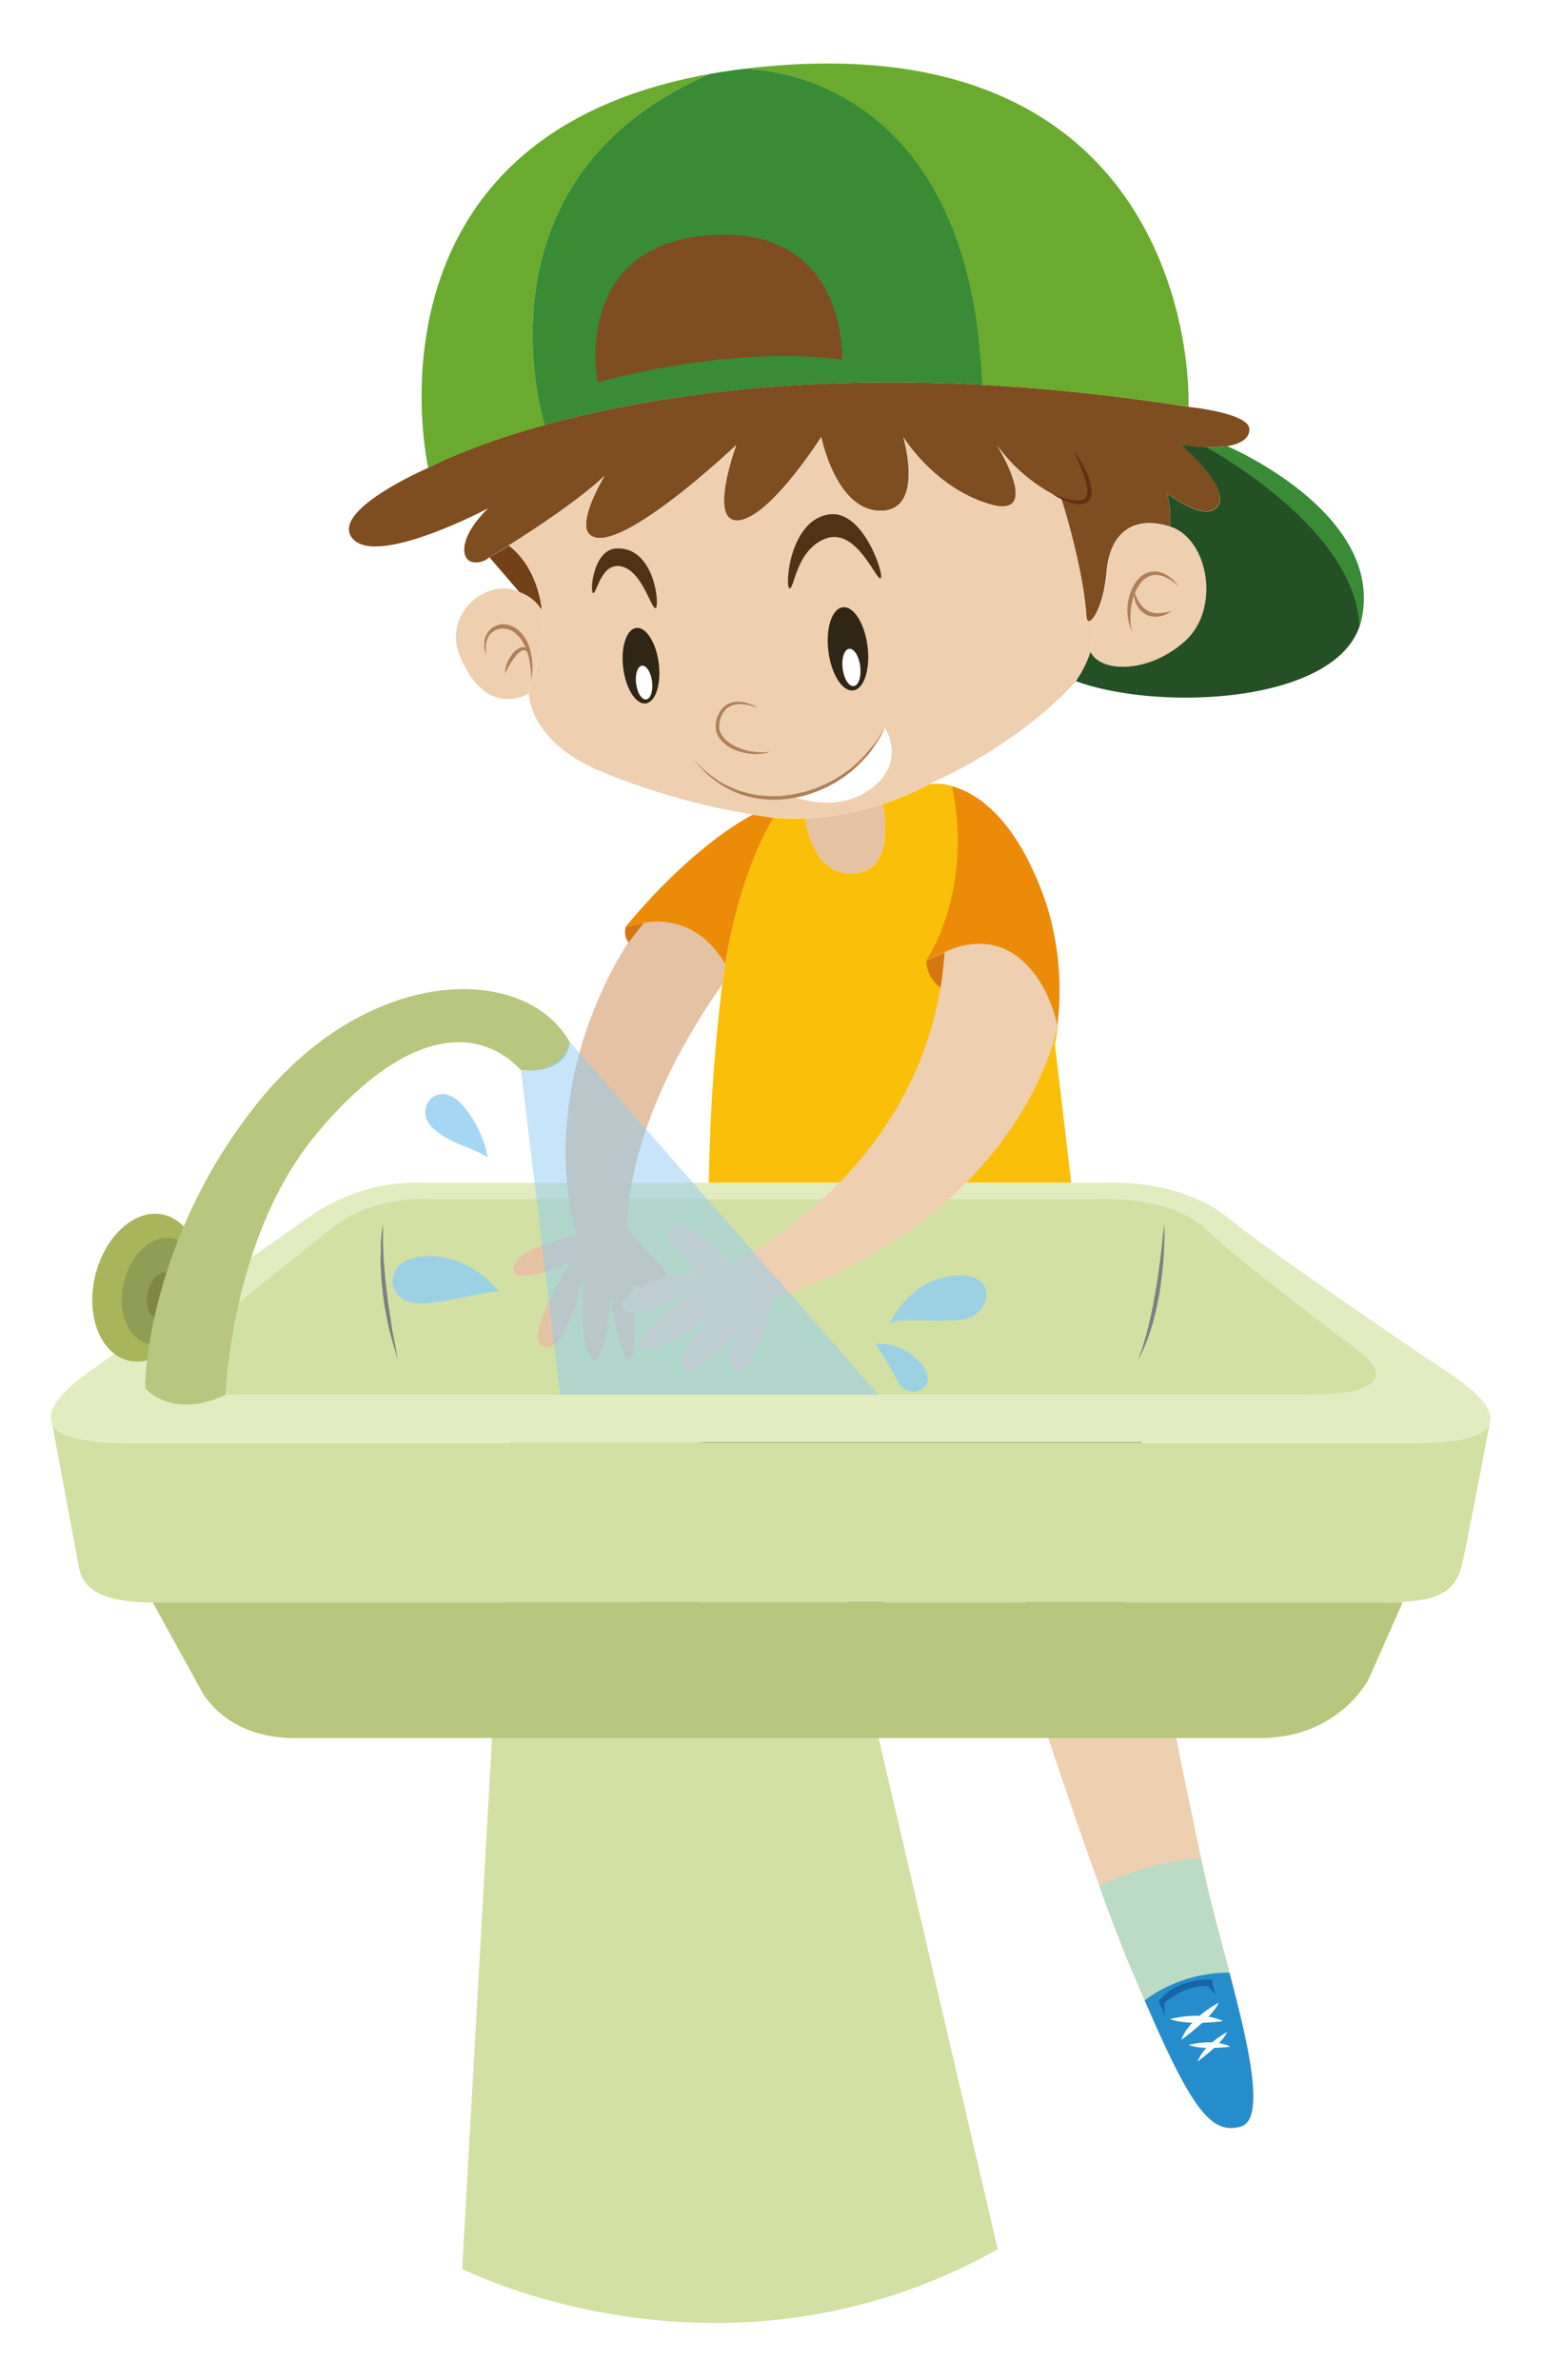 <svg id="Слой_1" data-name="Слой 1" xmlns="http://www.w3.org/2000/svg" xmlns:xlink="http://www.w3.org/1999/xlink" viewBox="0 0 262.67 405"><defs><style>.cls-1{mask:url(#mask);filter:url(#luminosity-noclip-2);}.cls-2{mix-blend-mode:multiply;fill:url(#radial-gradient);}.cls-3{fill:#eecfb0;}.cls-4{fill:#bbdbc4;}.cls-5{fill:#268dcd;}.cls-6{fill:none;}.cls-7{fill:#1665a6;}.cls-8{fill:#fff;}.cls-9{fill:#398b35;}.cls-10{mask:url(#mask-2);}.cls-11{fill:url(#radial-gradient-2);}.cls-12{fill:#d2e0a4;}.cls-13{fill:#6aab2f;}.cls-14{fill:#e3ecc1;}.cls-15{fill:#b8c67e;}.cls-16{fill:#7f8080;}.cls-17{fill:#a8b55a;}.cls-18{fill:#909e55;}.cls-19{fill:#808840;}.cls-20{fill:#fabf08;}.cls-21{fill:#7e4d20;}.cls-22{fill:#e5c2a3;}.cls-23{fill:#d57710;}.cls-24{fill:#ec8b07;}.cls-25{fill:#724118;}.cls-26{fill:#235024;}.cls-27{fill:#5f3112;}.cls-28{fill:#ae805a;}.cls-29{fill:#2f2615;}.cls-30{fill:#503215;}.cls-31,.cls-32{fill:#8ecdf2;}.cls-31{opacity:0.8;}.cls-32{opacity:0.5;}.cls-33{filter:url(#luminosity-noclip);}</style><filter id="luminosity-noclip" x="115.27" y="-8490" width="19.47" height="32766" filterUnits="userSpaceOnUse" color-interpolation-filters="sRGB"><feFlood flood-color="#fff" result="bg"/><feBlend in="SourceGraphic" in2="bg"/></filter><mask id="mask" x="115.27" y="-8490" width="19.47" height="32766" maskUnits="userSpaceOnUse"><g class="cls-33"/></mask><radialGradient id="radial-gradient" cx="86.47" cy="251.15" r="44.87" gradientUnits="userSpaceOnUse"><stop offset="0" stop-color="#fff"/><stop offset="0.16" stop-color="#fcfcfc"/><stop offset="0.29" stop-color="#f2f2f2"/><stop offset="0.41" stop-color="#e1e1e1"/><stop offset="0.53" stop-color="#c9c9c9"/><stop offset="0.63" stop-color="#aaa"/><stop offset="0.74" stop-color="#848484"/><stop offset="0.84" stop-color="#585858"/><stop offset="0.94" stop-color="#252525"/><stop offset="1"/></radialGradient><filter id="luminosity-noclip-2" x="115.27" y="233.5" width="19.47" height="37.33" filterUnits="userSpaceOnUse" color-interpolation-filters="sRGB"><feFlood flood-color="#fff" result="bg"/><feBlend in="SourceGraphic" in2="bg"/></filter><mask id="mask-2" x="115.27" y="233.5" width="19.47" height="37.33" maskUnits="userSpaceOnUse"><g class="cls-1"><path class="cls-2" d="M123.59,233.5s-7.1,20.49-8.32,31.85c0,0,7.71,4.87,15.42,5.48l4.06-35.5Z"/></g></mask><radialGradient id="radial-gradient-2" cx="86.47" cy="251.15" r="44.87" gradientUnits="userSpaceOnUse"><stop offset="0" stop-color="#fff"/><stop offset="0.91" stop-color="#fff"/><stop offset="1" stop-color="#fff"/></radialGradient></defs><title>Монтажная область 1</title><path class="cls-3" d="M166.86,259.66s16.77,54.36,26,76,12.71,27.86,18.39,26.23-1.35-23.26-5.14-38.41c-2.6-10.38-13.52-65.72-13.52-65.72Z"/><path class="cls-4" d="M204.43,316.22A45.82,45.82,0,0,0,187.14,321c2,5.64,4,10.72,5.68,14.7,9.19,21.64,12.71,27.86,18.39,26.23s-1.35-23.26-5.14-38.41C205.69,322,205.12,319.42,204.43,316.22Z"/><path class="cls-5" d="M194.86,340.42c7.71,17.79,11.11,23,16.35,21.48,4.25-1.21,1.38-13.65-1.92-26.18A24,24,0,0,0,194.86,340.42Z"/><path class="cls-3" d="M123.32,256.42s-8.37,40.59-6.22,73c2.16,32.73,4.06,34.89,8.38,35.7,0,0,3.52-.4,4.6-6.89s10.82-78.3,18.12-97.77Z"/><path class="cls-4" d="M128,322.62a49.93,49.93,0,0,0-11.2-.62c.05,2.51.15,5,.31,7.44,2.16,32.73,4.06,34.89,8.38,35.7,0,0,3.52-.4,4.6-6.89.45-2.68,2.37-16.5,5-33.17A35.09,35.09,0,0,0,128,322.62Z"/><path class="cls-6" d="M118.14,343.11c1.8,19.72,3.71,21.36,7.34,22,0,0,3.52-.4,4.6-6.89.27-1.59,1.05-7.12,2.2-14.84C127.61,340.68,121.42,339.8,118.14,343.11Z"/><path class="cls-5" d="M118.14,343.11c1.8,19.72,3.71,21.36,7.34,22,0,0,3.52-.4,4.6-6.89.27-1.59,1.05-7.12,2.2-14.84C127.61,340.68,121.42,339.8,118.14,343.11Z"/><path class="cls-7" d="M129.47,346.43l.58-2.64s-5.51-2.81-9.79-.43l-.13,2.67.84-2s4.44-1.46,8,.51Z"/><path class="cls-8" d="M129.45,347.91s-5.59.2-8.48,3C121,350.93,127.29,349.8,129.45,347.91Z"/><path class="cls-8" d="M120.78,346.91s5.52,1,8,4.17C128.76,351.08,122.65,349.08,120.78,346.91Z"/><path class="cls-8" d="M128.59,353.05s-4.4.16-6.67,2.37C121.92,355.43,126.89,354.54,128.59,353.05Z"/><path class="cls-8" d="M121.77,352.26s4.34.77,6.27,3.28C128,355.54,123.24,354,121.77,352.26Z"/><path class="cls-7" d="M206.87,339.47l-.6-2.63s-6.18-.2-9,3.77l1,2.47-.08-2.15s3.4-3.21,7.43-2.93Z"/><path class="cls-8" d="M207.47,340.82s-5,2.56-6.39,6.34C201.08,347.16,206.33,343.45,207.47,340.82Z"/><path class="cls-8" d="M199.2,343.6s5.41-1.46,9,.38C208.19,344,201.82,344.77,199.2,343.6Z"/><path class="cls-8" d="M208.88,345.84s-3.92,2-5,5C203.85,350.82,208,347.91,208.88,345.84Z"/><path class="cls-8" d="M202.37,348s4.25-1.15,7.07.3C209.45,348.33,204.43,348.95,202.37,348Z"/><path class="cls-9" d="M123.59,226.8s-7.71,25-10.14,39.35c0,0,20.15,10.82,36.92,7l5.27-22.85,9.06,22s23,1.62,36-8.92l-12.44-34.89Z"/><path class="cls-9" d="M193.52,243.39c-3.92,2-9.44,1.48-13.22-.2-6-2.67-8-8.92-8-15.07l-37.87-1c-.36,9.23-7.3,21.63-16.21,18.5-1.88,7-3.76,14.68-4.76,20.56,0,0,20.15,10.82,36.92,7l5.27-22.85,9.06,22s23,1.62,36-8.92Z"/><g class="cls-10"><path class="cls-11" d="M123.59,233.5s-7.1,20.49-8.32,31.85c0,0,7.71,4.87,15.42,5.48l4.06-35.5Z"/></g><path class="cls-12" d="M169.85,382.79l-31.74-136.2c-21-.45-37.76-3.29-51.16-7.56L78.68,386.12S123.16,408.92,169.85,382.79Z"/><path class="cls-13" d="M177.46,274.31c4.14,1.84,10.3,2.61,14.56.35l-5.65-15.85-17.06-.47C169.36,264.81,171.28,271.55,177.46,274.31Z"/><path class="cls-13" d="M124.82,257.13l-11.28-.31s-2.86,9.31-5.83,20.29C117.21,280.55,124.38,266.9,124.82,257.13Z"/><path class="cls-14" d="M52.83,206.95,15.16,233.46s-18.2,12,6.26,12h219.3c25.57,0,5.59-12,5.59-12s-29.15-19.61-37.38-26.31-21-5.87-21-5.87H72.56A32.18,32.18,0,0,0,52.83,206.95Z"/><path class="cls-12" d="M235.44,272.71H26c-11.26,0-12.19-4-12.64-6.39l-4.48-24c.86,1.82,4.26,3.2,12.54,3.2h219.3c8.76,0,12.17-1.41,12.88-3.26,0,0-3.5,18.48-4.64,23.69S244.65,272.71,235.44,272.71Z"/><path class="cls-15" d="M26,272.71H238.77l-5.84,13.17s-5.07,9.9-18.35,9.9H50c-11.54,0-15.56-7.78-15.56-7.78Z"/><path class="cls-12" d="M56.49,209,31,229.38s-11,8,9.29,8H221.88c21.17,0,8.7-8,8.7-8S211,214.7,205.24,209.16c-6.06-5.84-18.75-5.09-18.75-5.09H74S63.74,203.19,56.49,209Z"/><path class="cls-16" d="M65.2,208.36s0,.36,0,1c0,.32,0,.7,0,1.14s0,.94,0,1.48l.09,1.75c0,.62.09,1.27.14,1.95s.11,1.37.17,2.08.17,1.42.26,2.14.15,1.44.26,2.14l.33,2.06c.11.67.2,1.32.28,1.94s.23,1.19.33,1.72c.22,1.07.36,2,.47,2.59s.16,1,.16,1l-.29-1c-.17-.61-.45-1.48-.73-2.54-.14-.53-.31-1.09-.45-1.71s-.27-1.26-.39-1.93l-.39-2.07c-.12-.71-.19-1.43-.28-2.16l-.24-2.17c0-.72-.07-1.42-.11-2.11s-.06-1.34,0-2,0-1.22,0-1.77c.07-1.1.14-2,.24-2.63S65.2,208.36,65.2,208.36Z"/><path class="cls-16" d="M198.19,208.36s.09,1.47,0,3.69c-.06,1.1-.1,2.4-.25,3.77s-.33,2.84-.56,4.3l-.42,2.17c-.16.71-.32,1.41-.5,2.08s-.36,1.32-.56,1.92-.39,1.18-.58,1.7-.4,1-.57,1.4-.36.76-.5,1.06l-.46.9.33-1c.1-.3.26-.66.38-1.09s.27-.91.44-1.44.3-1.1.46-1.71.28-1.26.45-1.92.27-1.37.43-2.07l.39-2.15c.11-.72.25-1.44.35-2.16s.22-1.42.3-2.1c.18-1.36.35-2.64.47-3.73l.28-2.65Z"/><ellipse class="cls-17" cx="24.9" cy="219.13" rx="12.77" ry="8.92" transform="translate(-193.86 191.13) rotate(-76.22)"/><ellipse class="cls-18" cx="27.33" cy="219.73" rx="9.19" ry="6.42" transform="translate(-192.59 193.96) rotate(-76.23)"/><ellipse class="cls-19" cx="27.4" cy="220.39" rx="3.93" ry="2.3" transform="translate(-193.17 194.52) rotate(-76.22)"/><path class="cls-15" d="M88.68,182.09c-7.9-8.24-20.57-6.39-35,11.12s-15.29,44.17-15.29,44.17c-9.18,4.28-13.62-1.08-13.62-1.08-.28-1,.55-25.85,19.46-49.06S89.52,164,97,177.37C97,177.37,96.81,182.93,88.68,182.09Z"/><path class="cls-20" d="M180.08,174.57s-1.35-7.76-7-11.93-12.23-.56-12.23-.56-.29,3.82-.69,6a5.71,5.71,0,0,1-2.41-4.59s8.11-11.48,4.43-29.68a9.55,9.55,0,0,0-4-.36,46.76,46.76,0,0,1-7.94,3.4c.82,4.55,1,11.12-4.57,11.74-6.06.68-8-5.58-8.61-9.35a35.55,35.55,0,0,1-5.36-.1s-6.25,9.17-8.75,28.35a322.35,322.35,0,0,0-2.29,33.77h61.7l-2.78-23.49S179.85,176.59,180.08,174.57Z"/><path class="cls-21" d="M212.65,72.86c-.38-2.6-10.28-3.61-10.28-3.61C116.2,55.64,72.87,79.64,72.87,79.64S55.81,87,60.09,91.72s23-5.21,23-5.21c-5,4.9-4.59,8.44-2.92,9.07a3.3,3.3,0,0,0,3.13-.73s13.45-8,19.59-13.86c0,0-4.83,7.94-2.5,10,4.58,4.07,24.91-15.22,24.91-15.22s-4.64,12.54,0,12.79c5.32.28,14.49-14.18,14.49-14.18s2.5,12.54,10.11,12.54,3.86-12.54,3.86-12.54,5.21,8.55,14.59,11.38,1.35-10,1.35-10a28.4,28.4,0,0,0,10.94,9.07s3.71,11.48,4.28,20c.17,2.61,2.88-.87,3.44-7.47s4.47-9.75,10.79-7.75a17.15,17.15,0,0,0-.5-5.7s6.6,5.21,8.69,2.12S201,75.57,201,75.57a22.48,22.48,0,0,0,7.92.35S213,75.43,212.65,72.86Z"/><path class="cls-22" d="M145.66,148.6c5.58-.63,5.39-7.19,4.57-11.74a50.36,50.36,0,0,1-13.17,2.39C137.66,143,139.6,149.29,145.66,148.6Z"/><path class="cls-22" d="M109.55,157.08l-2.6,3.34S91.11,183,98.06,210.24c0,0-11.22,2.23-10.63,6,.42,2.64,9.66-1.39,9.66-1.39s-8.34,13-4.52,14.38,6.6-11.61,6.6-11.61-.63,12.79,1.74,13.69,3-10.63,3-10.63,1.67,10.87,3.2,10.68.76-11.32.69-12.35,1.86.94,5.14,2.08,2.66-2.35-.87-6.08c-3-3.21-5.18-5.94-5.18-5.94s-1.46-16.54,16.05-41.55q.23-1.79.51-3.47C118.09,154.84,109.55,157.08,109.55,157.08Z"/><path class="cls-23" d="M107,160.41l2.6-3.34-3.08.69A3,3,0,0,0,107,160.41Z"/><path class="cls-24" d="M128.14,138.65s-9.72,4.67-21.67,19.12l3.08-.69s8.53-2.24,13.9,7c2.75-16.82,8.24-24.88,8.24-24.88S129.56,138.83,128.14,138.65Z"/><path class="cls-3" d="M124.26,215.17s34-15.84,36.55-53.09c0,0,6.53-3.61,12.23.56s7,11.93,7,11.93-5.45,31.71-48.39,46.51c0,0-2.92,12.3-6.25,12.23s.56-7.3.56-7.3-7.37,8.69-9.59,7.3,4.66-9.38,4.66-9.38-9.93,7.37-11.81,5.42,8.2-9.24,8.2-9.24-9.52,4.8-11.32,2.78,6.39-6.74,12.3-6.11a11.24,11.24,0,0,0-3.34-4.24c-2.71-2.36-1.39-5.14,1.88-3.82S124.26,215.17,124.26,215.17Z"/><path class="cls-24" d="M178,153.47c-5-14.3-11.7-18.49-15.92-19.66,3.69,18.2-4.43,29.68-4.43,29.68l3.11-1.41s6.53-3.61,12.23.56,7,11.93,7,11.93A48.68,48.68,0,0,0,178,153.47Z"/><path class="cls-23" d="M160.12,168.08c.4-2.17.69-6,.69-6l-3.11,1.41A5.71,5.71,0,0,0,160.12,168.08Z"/><path class="cls-13" d="M120.9,12.57c-60.84,10.81-48,67.07-48,67.07S79.5,76,92.71,72.32h0S79.33,30.39,120.9,12.57Z"/><path class="cls-13" d="M127,11.67l-.49.07c1.37,0,38.61.08,40.65,53.76h0a341.72,341.72,0,0,1,35.16,3.75C202.64,54,194.86,3.65,127,11.67Z"/><path class="cls-9" d="M126.55,11.73q-2.92.36-5.65.84C79.33,30.39,92.71,72.32,92.71,72.32h0c15.63-4.32,40.48-8.62,74.49-6.82h0C165.16,11.81,127.91,11.72,126.55,11.73Z"/><path class="cls-25" d="M92.23,103.85s-.42-7-5.6-11c-2,1.25-3.3,2-3.3,2l5.1,5.94A7.08,7.08,0,0,1,92.23,103.85Z"/><path class="cls-3" d="M199.31,89.68c-6.39-2.09-10.36,1.11-10.91,7.71a17.52,17.52,0,0,1-2.08,7.53h0a31.24,31.24,0,0,1-.63,6c1.6,3.55,9.73,3.75,16-1.74S205.7,91.76,199.31,89.68Z"/><path class="cls-3" d="M92.23,103.85a7.08,7.08,0,0,0-3.79-3.06C83.65,98.08,75.1,104,78.33,111.74,82.89,122.62,90,118,90,118c0-1.78,1.24-3.55,1.93-7.24C92.88,105.81,92.23,103.85,92.23,103.85Z"/><path class="cls-3" d="M186.32,104.92c-.68,1-1.28,1.12-1.36-.06-.57-8.53-4.28-20-4.28-20a28.4,28.4,0,0,1-10.94-9.07s8,12.82-1.35,10-14.59-11.38-14.59-11.38,3.75,12.54-3.86,12.54-10.11-12.54-10.11-12.54-9.17,14.45-14.49,14.18c-4.64-.24,0-12.79,0-12.79S105,95.06,100.43,91c-2.33-2.06,2.5-10,2.5-10C98.7,85,91,90.06,86.63,92.82c5.17,4,5.6,11,5.6,11s.66,2-.28,6.93c-.69,3.68-1.89,5.45-1.93,7.24,0,0-.08,8.07,12.08,13.21a115,115,0,0,0,29.6,7.92,48.48,48.48,0,0,0,26.47-5.7c16.68-7.5,25-17.51,25-17.51a19.26,19.26,0,0,0,2.5-5,31.24,31.24,0,0,0,.63-6Z"/><path class="cls-21" d="M101.75,65.07s21.71-6.4,41.61-3.88c0,0,1-22.79-22.46-21.16C97.13,41.68,101.75,65.07,101.75,65.07Z"/><path class="cls-9" d="M208.9,75.92a17.1,17.1,0,0,1-3.44.18c8.41,5,25.42,16.65,26,30.44a11.11,11.11,0,0,0,.33-1.16C235.68,87.28,208.9,75.92,208.9,75.92Z"/><path class="cls-26" d="M205.45,76.1a27.45,27.45,0,0,1-4.48-.52s8.48,7.4,6.39,10.49-8.69-2.12-8.69-2.12a17.15,17.15,0,0,1,.5,5.7l.12,0c6.39,2.09,8.61,14,2.36,19.53s-14.38,5.28-16,1.74a19.26,19.26,0,0,1-2.5,5c14.05,5.14,43.86,3.88,48.31-9.4C230.87,92.74,213.86,81,205.45,76.1Z"/><path class="cls-27" d="M182.82,76.77a17.48,17.48,0,0,1,1.31,2,16.82,16.82,0,0,1,1.07,2.19,10.42,10.42,0,0,1,.43,1.33,5.69,5.69,0,0,1,.19,1.48,2.21,2.21,0,0,1-.58,1.52,2.13,2.13,0,0,1-1.47.53,5,5,0,0,1-1.33-.19,7.69,7.69,0,0,1-1.1-.38,9.33,9.33,0,0,1-.89-.41c-.26-.12-.48-.25-.66-.35l-.56-.33.62.2c.2.06.43.15.7.23s.58.19.92.27a7.68,7.68,0,0,0,2.28.33,1.59,1.59,0,0,0,1-.39,1.55,1.55,0,0,0,.36-1.05,5,5,0,0,0-.15-1.3c-.09-.43-.22-.86-.35-1.27-.27-.82-.58-1.58-.85-2.23s-.5-1.19-.68-1.56Z"/><path class="cls-28" d="M82.71,111.38l-.06-.2a3.89,3.89,0,0,1-.13-.56l-.06-.42c0-.15,0-.32,0-.5s0-.37,0-.57a4.06,4.06,0,0,1,.15-.62,3.29,3.29,0,0,1,.74-1.27,3.06,3.06,0,0,1,1.43-.87,3.46,3.46,0,0,1,1.79,0,4.4,4.4,0,0,1,1.63.84,6.47,6.47,0,0,1,1.9,2.92,8.45,8.45,0,0,1,.37,1.54,12.68,12.68,0,0,1,.15,1.4,9.85,9.85,0,0,1,0,1.18c0,.35,0,.65-.07.9-.06.5-.1.78-.1.78s0-.29,0-.78-.08-1.21-.19-2a11.86,11.86,0,0,0-.26-1.33,11.6,11.6,0,0,0-.45-1.42,7.9,7.9,0,0,0-.71-1.4,5.43,5.43,0,0,0-1.05-1.19,3.33,3.33,0,0,0-2.82-.78A2.78,2.78,0,0,0,83,108.64a4.36,4.36,0,0,0-.3,1.07l0,.47c0,.15,0,.28,0,.41s0,.44,0,.58S82.71,111.38,82.71,111.38Z"/><path class="cls-28" d="M86,114.55a3.88,3.88,0,0,1,.15-1.15,5.87,5.87,0,0,1,1.2-2.26,3.37,3.37,0,0,1,1.15-.88,1.35,1.35,0,0,1,.75-.11,1,1,0,0,1,.6.34,1.62,1.62,0,0,1,.32.83,3.13,3.13,0,0,1,0,.32l-.15-.28a1.83,1.83,0,0,0-.47-.58.7.7,0,0,0-.8,0,3.65,3.65,0,0,0-.88.78,12.46,12.46,0,0,0-1.36,2C86.24,114.13,86,114.55,86,114.55Z"/><path class="cls-28" d="M129,120.49s-.3-.13-.84-.3a9,9,0,0,0-1-.24,7,7,0,0,0-1.28-.12,3.46,3.46,0,0,0-1.43.28,2.93,2.93,0,0,0-1.22,1,3.5,3.5,0,0,0-.41.74l-.17.4c0,.08-.07.29-.11.43a3,3,0,0,0-.09.46v.41a1.23,1.23,0,0,0,0,.42c0,.14,0,.28.09.42a3.72,3.72,0,0,0,.94,1.46,7.92,7.92,0,0,0,.68.57c.25.15.5.32.75.46a11,11,0,0,0,1.56.65,11.55,11.55,0,0,0,1.49.36c.47.05.91.12,1.3.13a8.27,8.27,0,0,0,1,0c.56-.05.88-.1.88-.1L131,128c-.15,0-.36.12-.64.17a8.84,8.84,0,0,1-1,.13,8.38,8.38,0,0,1-1.34,0,12.22,12.22,0,0,1-1.58-.26,8.5,8.5,0,0,1-1.7-.59c-.28-.13-.56-.3-.85-.47a6.28,6.28,0,0,1-.78-.63,4.38,4.38,0,0,1-1.14-1.74c-.05-.17-.07-.35-.11-.52a1.82,1.82,0,0,1,0-.54l0-.55a4,4,0,0,1,.11-.48c0-.17.06-.28.13-.49l.21-.46a4.21,4.21,0,0,1,.52-.85,3.24,3.24,0,0,1,1.53-1.08,3.93,3.93,0,0,1,1.63-.2,5.3,5.3,0,0,1,1.33.26,9,9,0,0,1,1,.37A6,6,0,0,1,129,120.49Z"/><path class="cls-28" d="M192.67,107.36l-.08-.17a4.49,4.49,0,0,1-.2-.49,8,8,0,0,1-.42-1.88,8.76,8.76,0,0,1,1.32-5.68,5.28,5.28,0,0,1,1.15-1.2A3.54,3.54,0,0,1,196,97.3a3.33,3.33,0,0,1,1.52.09,4.44,4.44,0,0,1,1.21.55,6.18,6.18,0,0,1,.87.67c.23.22.43.42.59.59.3.35.46.56.46.56l-.55-.46c-.18-.14-.4-.3-.66-.48a10.23,10.23,0,0,0-.9-.52,4.8,4.8,0,0,0-1.13-.39,3.06,3.06,0,0,0-1.27,0,3.69,3.69,0,0,0-2.19,1.64,6,6,0,0,0-.71,1.29,9,9,0,0,0-.46,1.38,10.91,10.91,0,0,0-.33,2.58c0,.39,0,.74,0,1.05a7.88,7.88,0,0,0,.11.81C192.61,107.1,192.67,107.36,192.67,107.36Z"/><path class="cls-28" d="M193,100.46a11.84,11.84,0,0,0,.52,1.29c.1.18.18.38.31.58a5.41,5.41,0,0,0,.4.6,4.78,4.78,0,0,0,.5.55l.29.24a3.22,3.22,0,0,0,.32.19,3.09,3.09,0,0,0,.68.3l.72.14h.71l.65-.08a3.05,3.05,0,0,0,.56-.09l.43-.09.39-.07-.34.2-.4.22a2.31,2.31,0,0,1-.54.23c-.21.07-.43.15-.68.2s-.52.07-.8.09a6.09,6.09,0,0,1-.88-.1,3.72,3.72,0,0,1-.86-.34,4.65,4.65,0,0,1-.39-.25l-.34-.3a3.92,3.92,0,0,1-.54-.69,4,4,0,0,1-.36-.72,4.51,4.51,0,0,1-.22-.67A4.63,4.63,0,0,1,193,100.46Z"/><ellipse class="cls-29" cx="109.12" cy="113.29" rx="3.05" ry="6.47" transform="translate(-13.22 14.42) rotate(-7.13)"/><ellipse class="cls-8" cx="109.65" cy="116.17" rx="1.37" ry="2.9" transform="translate(-13.54 14.46) rotate(-7.11)"/><ellipse class="cls-29" cx="144.36" cy="110.41" rx="3.36" ry="7.13" transform="translate(-12.61 18.81) rotate(-7.14)"/><ellipse class="cls-8" cx="144.94" cy="113.59" rx="1.51" ry="3.2" transform="translate(-12.96 18.84) rotate(-7.12)"/><path class="cls-30" d="M101,100.93c.62-.07,1.33-4.94,4.45-4.59,3.69.42,5.28,7,6.11,7.16s.05-10.63-6.74-10.15C100.91,93.64,100.36,101,101,100.93Z"/><path class="cls-30" d="M134.41,100.13c.82.18,1.11-6.7,6.25-8.51s8.49,7.17,9.24,6.8-2.85-11.49-8.55-10.9C134.41,88.24,133.55,99.93,134.41,100.13Z"/><path class="cls-8" d="M134.93,135.5a21.87,21.87,0,0,0,15.73-11.62s3.72,5.69-2.28,10.26S134.93,135.5,134.93,135.5Z"/><path class="cls-28" d="M117.94,128.94l.27.35c.18.22.47.54.84.93a19,19,0,0,0,1.43,1.31,20.57,20.57,0,0,0,2,1.45,15.94,15.94,0,0,0,2.64,1.31l.74.28c.25.09.52.15.78.23l.8.23.83.16.84.16.87.07.88.07.89,0,.9,0c.3,0,.6-.07.9-.1l.9-.11.43-.06.45-.1c.6-.14,1.22-.24,1.8-.41s1.14-.35,1.71-.55l1.64-.69,1.54-.8,1.42-.89,1.31-.95,1.17-1,1-1,.89-1,.77-.91c.46-.59.85-1.12,1.15-1.57s.52-.81.66-1.06l.21-.39a12.21,12.21,0,0,1-.76,1.52c-.27.47-.62,1-1.05,1.65l-.71,1c-.27.33-.56.67-.87,1l-1,1.05-1.15,1.05-1.3,1-1.45.95-1.57.85-1.68.73c-.58.21-1.18.4-1.78.6s-1.2.29-1.8.43l-.45.1c-.19,0-.32,0-.48.06l-.93.11c-.31,0-.62.09-.93.09h-1.86L130,136l-.9-.09-.87-.17-.86-.17-.82-.26c-.27-.09-.54-.16-.8-.27l-.76-.32a15.92,15.92,0,0,1-2.65-1.45,16.2,16.2,0,0,1-2-1.58,18.25,18.25,0,0,1-1.36-1.41c-.35-.41-.6-.76-.77-1Z"/><path class="cls-31" d="M84.93,219.85s-5.56-7.65-14.45-5.79c-5.41,1.12-5,8.62,2.43,7.71S82.57,219.67,84.93,219.85Z"/><path class="cls-31" d="M83.05,197a19.36,19.36,0,0,0-4.38-9c-4.31-4.72-8.62,1-4.79,4.17C77.05,194.89,80,195,83.05,197Z"/><path class="cls-31" d="M151.5,225.18s3-7.23,10.84-8.06,6.46,6.67,1.67,7.4S154.21,224.07,151.5,225.18Z"/><path class="cls-31" d="M149,228.69a9.54,9.54,0,0,1,7.92,3.54c3.33,4.07-2.29,6.25-4,3A70.84,70.84,0,0,0,149,228.69Z"/><path class="cls-32" d="M88.68,182.09s6.25,1,8.34-4.72l52.53,60H95.35Z"/></svg>